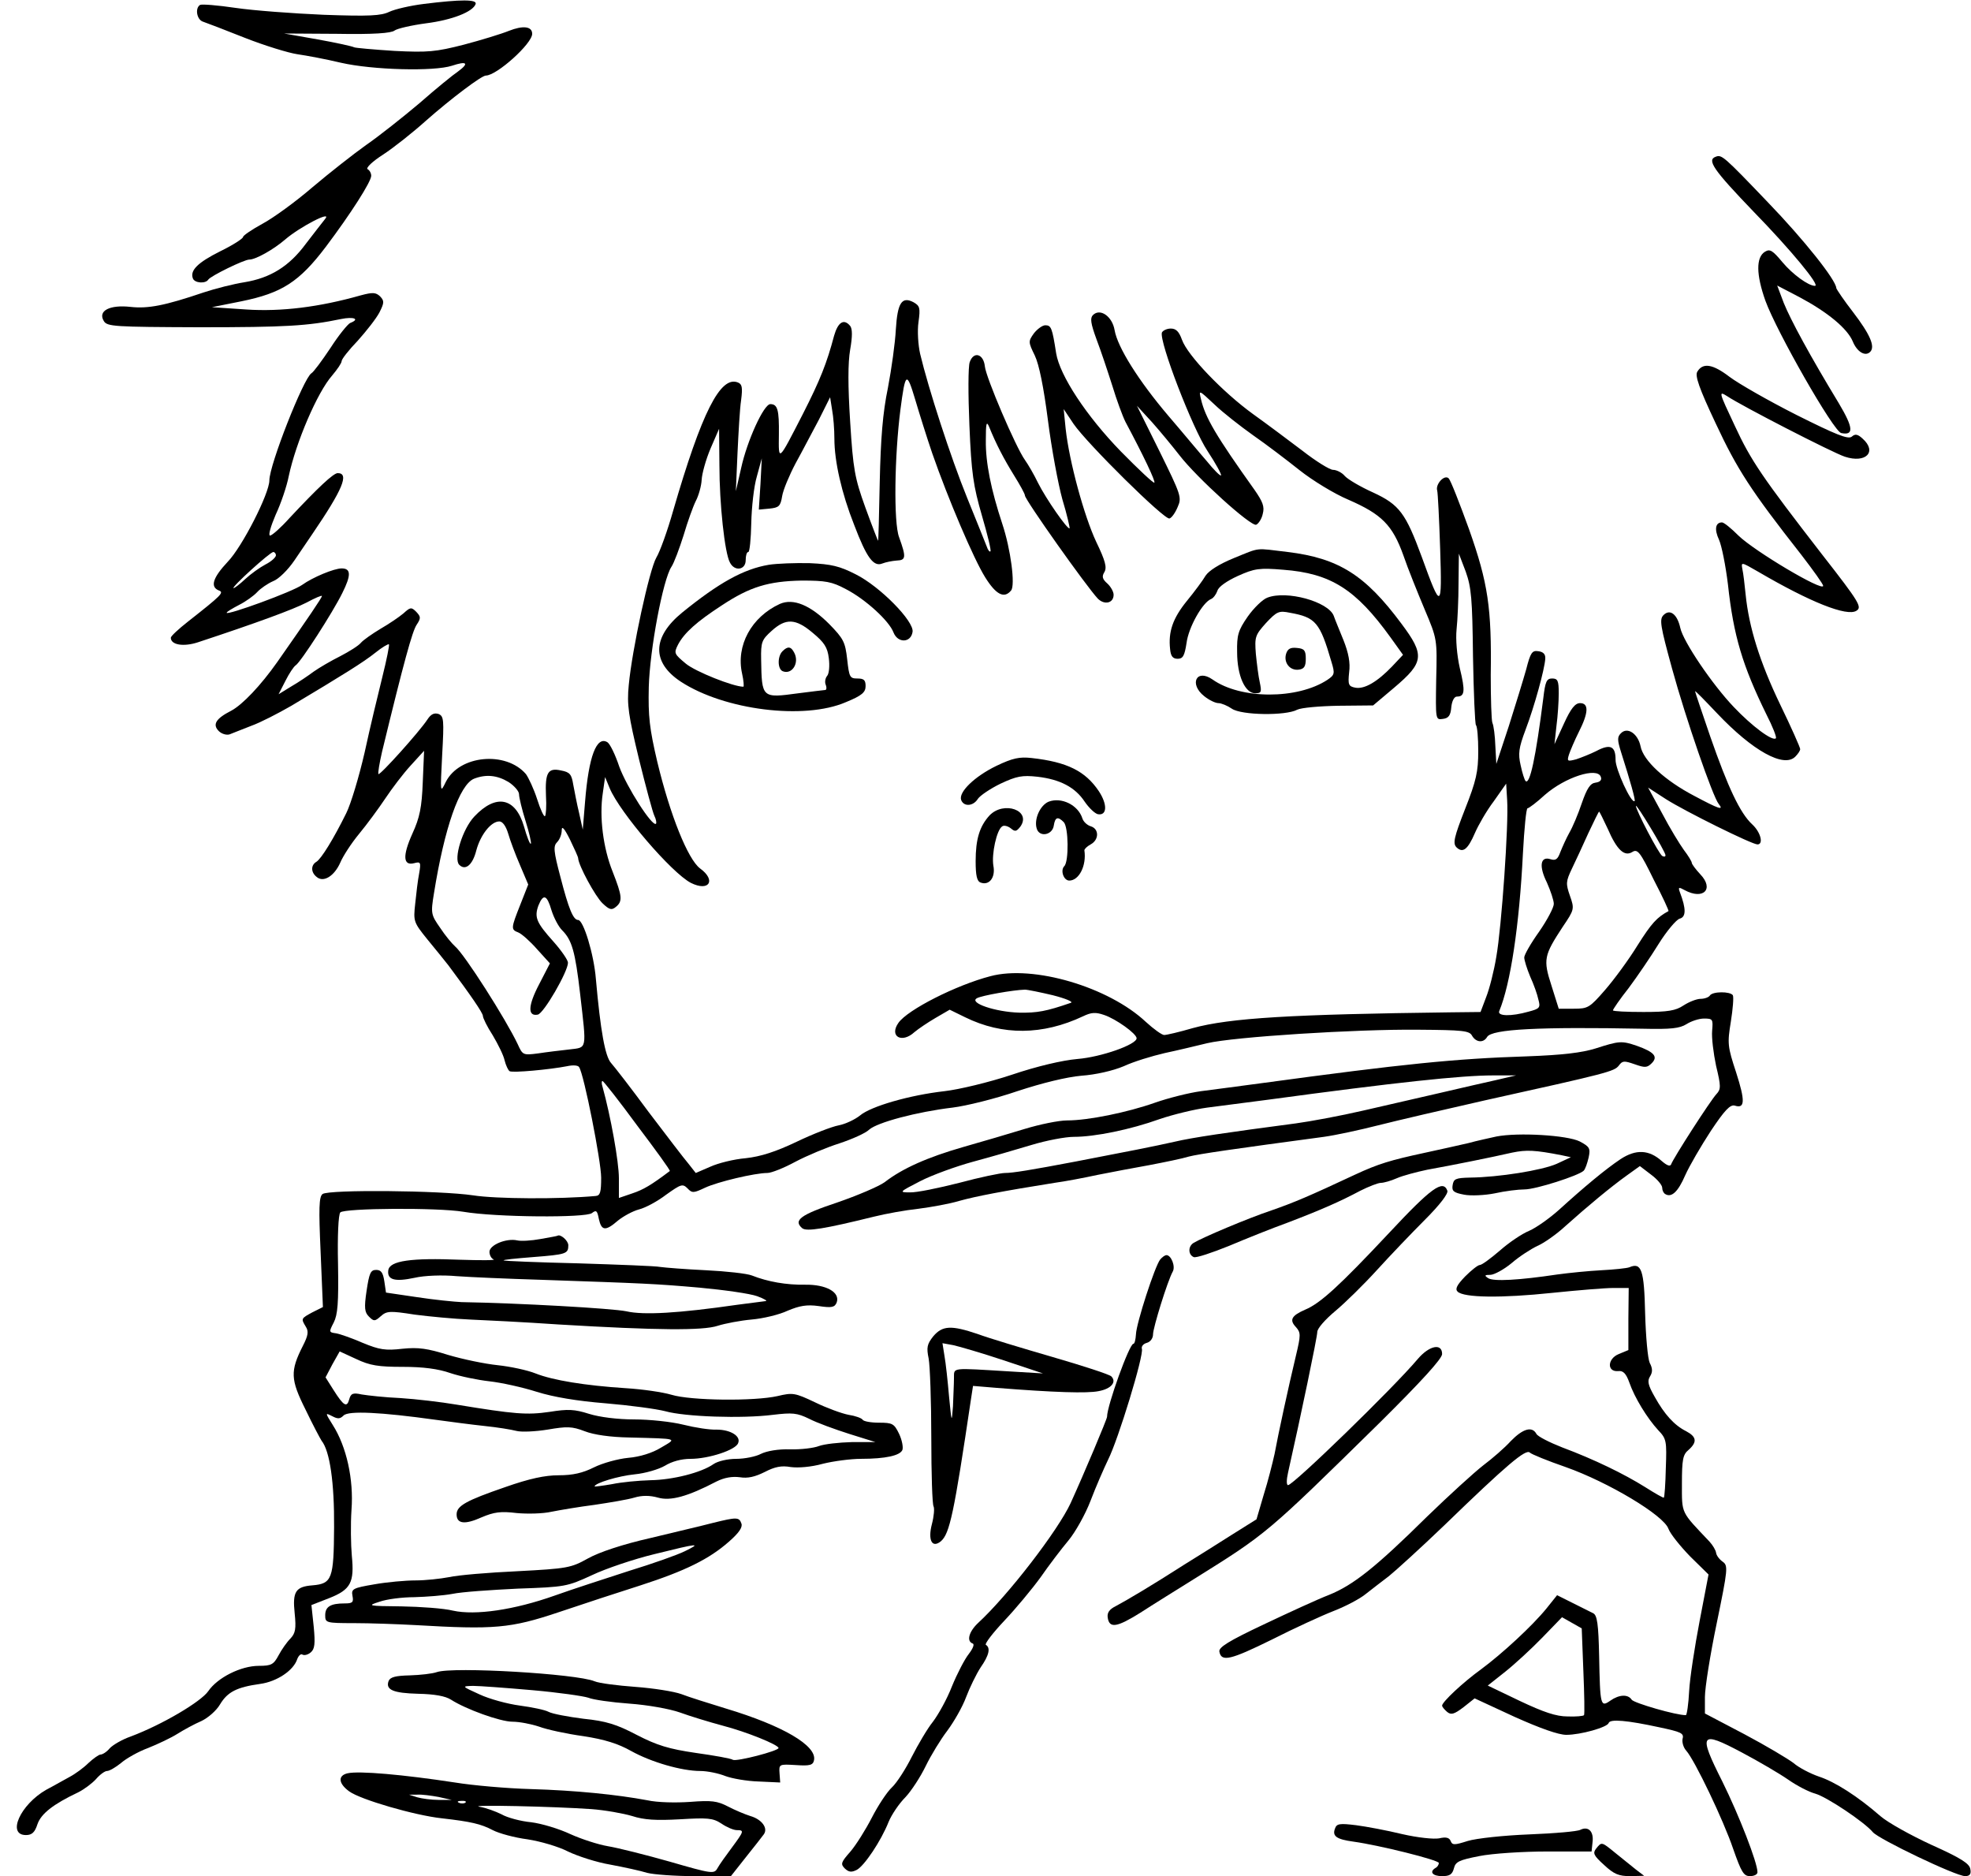<?xml version="1.0" standalone="no"?>
<!DOCTYPE svg PUBLIC "-//W3C//DTD SVG 20010904//EN"
 "http://www.w3.org/TR/2001/REC-SVG-20010904/DTD/svg10.dtd">
<svg version="1.0" xmlns="http://www.w3.org/2000/svg"
 width="600pt" height="571pt" viewBox="0 0 600 571"
 preserveAspectRatio="xMidYMid meet">

<g transform="translate(0,571) scale(0.1,-0.1)"
fill="#000000" stroke="none">
<path d="M1290 5698 c-41 -5 -88 -16 -105 -24 -25 -12 -60 -14 -200 -9 -93 4
-214 13 -268 21 -54 8 -103 12 -108 9 -16 -10 -10 -45 9 -51 9 -3 67 -25 127
-49 61 -24 133 -46 160 -50 28 -4 87 -15 133 -26 96 -22 283 -27 338 -9 45 15
53 8 19 -17 -15 -10 -68 -53 -118 -97 -51 -43 -123 -100 -162 -127 -38 -27
-112 -85 -164 -129 -51 -44 -120 -94 -152 -111 -33 -18 -59 -36 -59 -40 0 -5
-31 -25 -70 -44 -68 -34 -92 -58 -83 -82 5 -15 39 -17 47 -4 7 11 109 61 125
61 19 0 73 30 109 61 44 38 144 90 122 63 -9 -11 -35 -45 -59 -76 -51 -69
-108 -104 -187 -117 -32 -5 -88 -19 -124 -31 -118 -40 -169 -50 -223 -44 -63
7 -100 -12 -81 -43 10 -17 32 -18 290 -19 264 0 331 4 432 25 39 8 59 0 28
-12 -7 -3 -35 -37 -60 -76 -26 -39 -52 -74 -58 -77 -24 -15 -128 -279 -128
-326 0 -40 -83 -203 -127 -248 -45 -48 -54 -76 -27 -87 17 -6 9 -14 -94 -95
-28 -22 -52 -44 -52 -49 0 -22 39 -28 82 -14 182 60 290 100 331 121 26 14 47
23 47 20 0 -5 -40 -64 -136 -201 -50 -71 -106 -130 -140 -148 -47 -24 -58 -42
-38 -62 9 -9 24 -13 33 -10 9 4 39 15 66 26 28 10 82 38 122 61 159 95 220
133 255 161 21 17 40 28 42 26 2 -2 -7 -47 -20 -99 -13 -52 -38 -156 -54 -230
-17 -74 -42 -157 -56 -185 -38 -77 -76 -139 -91 -148 -17 -10 -17 -32 1 -46
21 -18 54 3 72 44 8 19 33 58 57 87 24 29 60 78 80 108 20 30 54 75 77 100
l41 45 -4 -95 c-3 -77 -9 -108 -32 -158 -30 -67 -28 -98 6 -89 19 5 21 3 15
-31 -4 -20 -9 -62 -12 -92 -6 -54 -5 -57 37 -109 24 -29 53 -65 64 -79 68 -91
105 -145 105 -154 0 -6 13 -33 30 -59 16 -27 33 -61 36 -76 4 -16 11 -30 15
-33 8 -6 124 5 175 15 18 4 34 3 37 -3 15 -23 67 -287 67 -336 0 -45 -3 -55
-17 -56 -110 -10 -303 -9 -373 2 -100 15 -439 18 -458 4 -11 -8 -12 -43 -6
-177 l7 -167 -32 -16 c-35 -19 -35 -19 -20 -44 9 -14 7 -27 -9 -58 -39 -77
-38 -102 8 -194 22 -46 45 -89 49 -95 25 -31 39 -127 38 -263 -1 -157 -6 -172
-66 -177 -51 -4 -61 -19 -54 -85 5 -48 2 -61 -13 -77 -11 -11 -27 -34 -36 -51
-15 -28 -22 -32 -60 -32 -55 0 -126 -36 -154 -77 -22 -32 -140 -102 -236 -138
-26 -9 -55 -26 -64 -36 -9 -11 -22 -19 -28 -19 -5 0 -22 -12 -37 -26 -14 -14
-40 -33 -57 -42 -17 -9 -48 -27 -71 -39 -79 -45 -121 -138 -62 -138 18 0 27 8
35 33 11 32 48 61 124 97 18 9 42 27 54 40 12 14 27 25 34 25 7 0 26 11 42 24
16 14 53 35 83 46 30 12 70 31 89 43 19 12 52 30 73 39 21 10 46 32 57 51 23
38 51 52 122 62 51 7 102 41 113 76 4 10 11 17 16 13 6 -3 17 0 25 7 12 10 14
26 9 78 l-7 66 54 21 c66 26 77 48 69 129 -3 33 -4 96 -1 140 7 92 -15 192
-57 258 -23 37 -24 38 -2 27 17 -9 24 -9 35 2 15 15 114 10 279 -13 44 -6 112
-15 150 -19 39 -4 82 -11 97 -15 15 -4 58 -2 95 4 59 10 74 10 113 -5 28 -11
79 -18 135 -19 154 -4 146 -2 97 -31 -26 -16 -64 -28 -100 -31 -31 -3 -78 -16
-104 -29 -34 -17 -64 -24 -107 -24 -42 0 -89 -10 -163 -36 -119 -41 -148 -57
-148 -83 0 -29 25 -32 76 -9 38 16 58 19 107 13 32 -3 80 -2 106 4 25 5 84 15
131 21 47 7 101 16 121 22 23 7 47 7 72 0 38 -11 90 3 178 49 24 12 48 16 71
13 24 -4 46 1 76 16 31 16 51 20 79 15 23 -3 62 0 98 10 32 8 85 15 116 15 75
0 119 10 126 27 3 8 -1 30 -10 49 -15 31 -20 34 -61 34 -25 0 -47 4 -50 9 -3
5 -23 12 -43 15 -21 4 -67 21 -102 38 -61 29 -68 30 -114 19 -71 -16 -264 -14
-323 4 -27 8 -89 17 -139 20 -124 8 -222 24 -275 45 -25 10 -77 21 -115 25
-39 4 -106 18 -150 31 -64 20 -91 24 -140 19 -52 -6 -70 -3 -121 18 -32 14
-69 27 -81 29 -22 3 -22 4 -7 33 12 24 15 59 13 178 -2 84 1 151 7 157 13 13
296 15 374 2 99 -17 374 -19 392 -4 13 10 16 8 21 -18 8 -36 20 -38 58 -5 16
13 45 29 64 34 20 5 57 25 83 45 45 32 50 34 65 19 14 -15 19 -14 53 2 38 18
152 45 190 45 12 0 50 15 85 34 36 19 96 44 134 56 39 13 80 31 91 42 25 22
145 54 254 67 41 5 130 27 197 50 76 25 150 43 195 47 43 3 96 15 129 29 30
14 86 31 125 40 38 8 96 22 129 30 80 19 452 43 643 41 135 -1 155 -3 163 -18
12 -21 35 -23 46 -4 14 24 160 31 475 25 85 -2 111 1 132 14 14 9 38 17 53 17
27 0 28 -2 25 -37 -2 -21 4 -69 12 -107 15 -62 15 -71 1 -86 -18 -19 -132
-196 -138 -214 -3 -7 -13 -3 -28 10 -39 35 -79 37 -126 6 -45 -30 -110 -84
-187 -154 -29 -26 -70 -55 -91 -64 -22 -9 -62 -36 -89 -60 -28 -24 -55 -44
-61 -44 -6 0 -26 -16 -45 -35 -25 -26 -31 -38 -23 -46 19 -19 135 -20 287 -4
78 8 162 15 187 15 l47 0 -1 -94 0 -95 -29 -12 c-35 -14 -37 -55 -2 -52 15 2
24 -7 34 -35 16 -46 54 -108 88 -145 25 -26 26 -33 23 -115 -1 -48 -4 -88 -6
-90 -1 -2 -27 13 -57 32 -64 40 -154 84 -253 121 -38 15 -74 33 -78 41 -13 24
-41 16 -78 -22 -18 -20 -56 -53 -84 -74 -27 -21 -104 -91 -171 -156 -156 -154
-224 -208 -298 -238 -34 -13 -123 -54 -199 -90 -108 -51 -138 -70 -135 -83 6
-32 34 -25 160 37 67 34 152 73 188 87 36 14 80 37 98 52 18 14 50 39 70 54
20 16 96 85 169 155 190 184 248 233 260 221 5 -5 54 -25 109 -44 130 -46 299
-147 313 -188 6 -16 36 -53 66 -84 l56 -55 -27 -141 c-15 -78 -30 -175 -32
-214 -2 -40 -7 -73 -10 -73 -28 -1 -159 37 -165 47 -11 17 -38 16 -65 -3 -30
-21 -31 -15 -34 135 -2 98 -6 125 -18 131 -8 4 -36 18 -62 31 l-48 24 -32 -40
c-43 -53 -135 -138 -200 -186 -54 -39 -118 -99 -118 -110 0 -4 7 -12 15 -19
12 -10 21 -8 50 14 l34 27 121 -56 c78 -35 134 -55 158 -55 44 0 125 23 129
36 4 13 57 8 154 -13 66 -14 76 -18 71 -35 -2 -10 2 -26 11 -36 26 -29 114
-213 143 -299 25 -71 32 -83 51 -83 13 0 23 5 23 12 0 29 -56 173 -107 276
-74 147 -68 156 60 88 51 -27 114 -64 140 -82 27 -19 64 -38 83 -43 35 -10
149 -86 175 -117 17 -21 253 -134 281 -134 14 0 19 6 16 21 -2 17 -29 34 -118
74 -63 29 -133 68 -155 87 -70 61 -139 105 -188 121 -26 9 -61 27 -77 41 -17
13 -84 53 -150 88 l-120 63 0 50 c0 28 16 129 36 225 34 165 35 175 18 187
-10 7 -19 19 -20 27 -1 8 -10 23 -20 34 -88 93 -84 83 -84 176 0 74 3 89 20
103 27 24 25 40 -7 57 -36 18 -66 51 -96 105 -20 35 -23 48 -14 62 8 13 8 24
-1 41 -6 13 -12 80 -14 151 -3 132 -11 156 -48 140 -8 -3 -46 -7 -85 -9 -38
-2 -99 -8 -135 -13 -114 -17 -194 -22 -210 -11 -12 8 -11 10 7 10 11 0 41 16
65 36 23 20 59 43 78 52 19 8 58 35 86 61 67 60 138 119 187 154 l39 28 34
-26 c19 -14 34 -32 34 -40 0 -8 4 -16 9 -19 19 -12 39 6 61 57 13 29 48 89 78
135 42 63 59 81 73 77 31 -10 32 14 4 101 -26 79 -27 88 -16 155 6 38 9 74 6
80 -8 12 -62 12 -70 -1 -3 -5 -16 -10 -28 -10 -12 0 -35 -9 -52 -20 -24 -16
-47 -20 -122 -20 -51 0 -93 2 -93 5 0 3 21 34 48 68 26 35 67 95 91 134 25 40
54 74 64 77 20 5 20 30 1 80 -6 16 -4 17 14 7 57 -31 91 3 48 48 -14 15 -26
31 -26 35 0 4 -11 22 -24 39 -13 18 -43 67 -66 111 l-43 79 54 -35 c58 -37
262 -138 279 -138 19 0 10 37 -16 61 -37 34 -74 113 -128 268 -25 73 -46 135
-46 137 0 3 30 -28 67 -67 108 -114 203 -167 238 -132 8 8 15 18 15 23 0 5
-27 66 -61 136 -62 129 -95 235 -105 334 -3 30 -7 65 -10 78 -4 22 -4 22 48
-8 159 -93 270 -137 299 -119 18 11 10 25 -104 171 -182 235 -217 286 -266
392 -49 104 -50 107 -23 90 43 -29 321 -172 358 -184 64 -21 99 15 54 55 -15
14 -23 15 -33 6 -11 -9 -48 6 -168 66 -85 43 -176 95 -204 116 -51 39 -81 44
-98 16 -8 -12 5 -50 56 -158 65 -139 106 -203 260 -399 37 -48 67 -90 67 -95
0 -19 -210 106 -258 153 -22 22 -44 40 -50 40 -20 0 -24 -21 -9 -53 8 -18 20
-78 27 -135 17 -158 45 -249 117 -396 19 -37 32 -70 29 -73 -10 -10 -73 37
-128 95 -65 68 -154 199 -163 241 -9 41 -31 59 -51 39 -13 -13 -10 -32 26
-163 42 -153 124 -390 142 -412 17 -21 0 -15 -75 25 -88 46 -155 107 -163 151
-8 38 -40 60 -60 39 -11 -11 -11 -20 1 -58 28 -88 44 -145 41 -148 -10 -9 -59
98 -58 126 0 41 -16 49 -59 26 -18 -9 -46 -20 -61 -25 -27 -7 -28 -6 -22 14 4
12 17 43 30 69 30 59 31 88 4 88 -15 0 -28 -16 -49 -62 l-29 -63 6 55 c4 30 7
75 7 100 0 38 -3 45 -20 45 -17 0 -21 -9 -27 -60 -23 -181 -41 -265 -54 -252
-3 3 -10 24 -15 48 -8 35 -6 52 15 108 27 71 58 184 60 216 1 14 -6 21 -21 23
-19 3 -24 -4 -37 -55 -9 -32 -33 -110 -53 -173 l-38 -115 -3 55 c-1 30 -5 62
-9 70 -3 8 -5 74 -5 145 3 205 -8 280 -66 444 -29 80 -56 149 -62 155 -13 13
-41 -18 -35 -37 2 -7 6 -86 9 -177 6 -187 3 -188 -56 -25 -49 133 -68 159
-148 196 -38 17 -77 40 -86 50 -9 11 -26 19 -36 19 -10 0 -52 26 -93 58 -41
31 -109 82 -151 112 -91 66 -199 178 -216 226 -9 25 -18 34 -34 34 -12 0 -24
-6 -27 -12 -9 -27 93 -292 139 -361 25 -38 43 -71 41 -74 -3 -2 -22 17 -43 43
-22 25 -74 88 -117 138 -91 107 -155 209 -164 261 -7 42 -44 68 -66 46 -9 -9
-7 -25 11 -74 13 -34 34 -97 48 -141 13 -43 31 -92 40 -110 55 -103 92 -181
88 -185 -2 -3 -48 40 -102 95 -105 108 -186 231 -197 299 -12 77 -15 85 -33
85 -9 0 -25 -12 -35 -25 -17 -24 -17 -26 3 -67 13 -27 27 -96 40 -197 11 -86
31 -194 44 -241 14 -46 23 -86 22 -88 -6 -5 -72 90 -96 138 -12 25 -30 56 -40
70 -28 39 -119 252 -122 285 -4 38 -34 47 -46 13 -5 -13 -5 -99 -1 -193 6
-146 12 -184 38 -274 17 -58 29 -107 26 -109 -2 -3 -8 4 -11 14 -4 10 -31 78
-60 149 -50 123 -118 333 -143 438 -6 26 -9 70 -5 97 6 43 4 49 -15 60 -36 19
-49 -2 -54 -83 -2 -40 -13 -119 -24 -177 -16 -77 -22 -154 -25 -287 -2 -100
-4 -180 -5 -179 -1 1 -19 47 -39 102 -32 89 -37 115 -46 260 -7 110 -7 179 0
220 7 40 7 63 0 72 -19 23 -37 12 -49 -30 -22 -83 -42 -134 -95 -238 -76 -148
-74 -146 -73 -63 1 76 -4 93 -26 93 -20 0 -71 -112 -89 -195 l-16 -70 5 115
c3 63 7 136 11 162 5 39 3 49 -10 54 -53 21 -110 -91 -197 -391 -17 -60 -40
-124 -51 -142 -21 -36 -74 -280 -84 -388 -6 -60 -1 -92 31 -225 21 -85 42
-163 47 -173 5 -10 7 -21 5 -24 -11 -11 -90 113 -112 174 -12 36 -28 69 -36
74 -33 20 -57 -43 -68 -181 l-7 -85 -11 50 c-7 28 -14 67 -18 87 -5 31 -10 38
-37 43 -40 9 -49 -6 -46 -77 2 -31 0 -59 -3 -62 -3 -3 -14 20 -24 52 -10 31
-26 65 -34 76 -61 71 -203 58 -244 -24 -17 -35 -17 -34 -11 82 6 108 5 118
-11 125 -13 4 -23 0 -34 -17 -25 -38 -144 -170 -149 -166 -2 3 3 33 11 68 67
276 92 366 105 386 14 21 13 25 -1 40 -15 15 -18 14 -39 -5 -13 -11 -44 -32
-70 -47 -25 -15 -52 -34 -59 -42 -7 -9 -36 -27 -63 -41 -28 -14 -64 -35 -81
-47 -16 -12 -47 -33 -68 -45 l-39 -24 21 41 c11 22 25 43 31 47 15 9 113 161
142 220 27 54 27 75 -2 75 -23 0 -88 -27 -120 -50 -29 -21 -230 -94 -230 -85
0 3 17 13 38 24 20 10 45 28 55 39 10 11 32 26 48 33 17 6 46 35 65 63 19 28
44 65 55 81 92 135 113 185 77 185 -13 0 -60 -44 -147 -137 -26 -29 -53 -53
-59 -53 -6 0 2 28 17 63 16 34 34 87 40 118 22 103 87 255 132 306 16 19 29
38 29 44 0 6 22 34 49 62 26 29 56 67 66 86 15 30 15 35 2 49 -13 12 -22 13
-59 3 -127 -36 -243 -50 -348 -43 l-105 7 90 18 c123 25 176 59 257 166 76
101 138 198 138 216 0 8 -5 17 -11 20 -6 4 15 24 48 45 32 21 90 67 129 102
77 68 170 138 183 138 33 0 141 97 141 127 0 23 -28 26 -71 9 -22 -9 -84 -28
-137 -42 -86 -22 -110 -24 -211 -19 -63 4 -119 9 -123 11 -5 3 -55 14 -111 24
l-102 18 161 -1 c112 -2 165 2 175 10 8 6 51 16 96 22 79 10 143 35 151 59 4
14 -45 14 -158 0z m1548 -1368 c48 -138 126 -321 161 -377 33 -53 58 -66 79
-40 13 16 -1 125 -27 203 -34 103 -51 186 -50 254 0 52 2 60 10 41 21 -52 45
-98 76 -148 18 -29 33 -56 33 -61 0 -13 188 -278 222 -314 20 -20 48 -14 48
12 0 9 -9 25 -19 34 -16 14 -17 22 -9 35 8 14 3 34 -25 92 -37 79 -82 244 -93
344 l-6 60 30 -45 c42 -61 277 -293 292 -288 7 2 18 18 25 35 13 29 10 37 -55
169 l-69 139 46 -50 c24 -27 62 -73 83 -100 54 -70 218 -218 234 -212 7 3 17
18 20 33 6 22 0 37 -25 73 -117 164 -150 220 -163 276 -7 29 -7 29 41 -16 26
-25 80 -67 118 -94 39 -27 102 -75 141 -106 39 -31 106 -72 149 -90 101 -44
134 -77 167 -169 14 -41 44 -115 65 -165 38 -90 38 -90 35 -213 -2 -123 -2
-123 20 -120 18 2 24 11 26 36 2 19 9 32 17 32 24 0 26 16 9 86 -9 40 -13 89
-10 118 3 28 6 92 6 141 l1 90 21 -55 c17 -48 20 -82 22 -257 2 -112 6 -206 9
-210 4 -3 7 -39 7 -79 0 -62 -6 -90 -40 -176 -34 -87 -38 -105 -26 -117 19
-18 34 -7 56 44 10 23 35 67 57 96 l38 54 3 -50 c5 -73 -17 -387 -33 -477 -7
-43 -21 -98 -31 -123 l-17 -45 -91 -1 c-483 -6 -672 -17 -785 -48 -41 -12 -80
-21 -87 -21 -7 0 -32 18 -56 40 -113 106 -342 174 -473 139 -104 -27 -252
-102 -280 -142 -29 -41 10 -64 49 -28 12 10 40 29 64 43 l43 25 47 -23 c114
-56 236 -55 359 3 25 12 38 13 64 4 36 -12 99 -57 99 -71 0 -19 -107 -57 -180
-63 -46 -4 -123 -22 -200 -48 -69 -23 -161 -45 -205 -50 -106 -12 -224 -46
-257 -74 -15 -12 -44 -26 -65 -30 -21 -4 -78 -26 -128 -50 -63 -30 -109 -45
-155 -50 -36 -3 -84 -15 -108 -26 l-44 -19 -22 28 c-13 15 -67 86 -121 157
-53 72 -105 139 -115 150 -18 20 -32 98 -46 255 -6 76 -38 180 -54 180 -15 0
-29 34 -54 131 -21 79 -22 94 -10 106 8 8 14 24 14 36 0 15 8 6 25 -28 13 -27
25 -53 25 -57 1 -22 52 -116 74 -137 21 -20 28 -22 41 -11 21 17 19 33 -10
107 -29 72 -41 167 -30 239 l7 49 14 -34 c31 -74 188 -257 247 -288 56 -28 78
8 28 44 -37 28 -91 162 -130 324 -24 102 -28 139 -26 228 3 113 43 327 69 366
8 12 24 55 37 96 12 41 29 88 37 104 9 17 17 46 18 65 1 19 13 62 27 95 l26
60 1 -111 c0 -117 16 -267 32 -296 14 -28 48 -23 48 7 0 14 3 25 8 25 4 0 8
39 9 88 1 48 8 112 17 142 l15 55 -4 -78 -5 -78 32 3 c29 3 34 7 39 38 3 19
22 64 41 100 20 36 51 96 71 133 l34 68 6 -38 c4 -21 7 -60 7 -88 0 -69 22
-166 60 -262 38 -100 59 -129 86 -118 10 4 30 8 44 9 28 1 29 10 7 71 -17 44
-14 248 4 388 15 115 19 118 45 31 13 -44 36 -117 52 -164z m-1998 -310 c0 -6
-14 -19 -32 -28 -17 -9 -45 -29 -61 -44 -17 -16 -33 -28 -36 -28 -9 1 111 110
121 110 4 0 8 -5 8 -10z m4033 -674 c4 -10 -2 -16 -16 -18 -16 -2 -26 -17 -42
-63 -11 -33 -28 -73 -38 -90 -9 -16 -21 -43 -27 -58 -8 -22 -14 -27 -30 -22
-31 10 -36 -21 -11 -71 11 -25 21 -54 21 -65 0 -11 -20 -49 -45 -85 -25 -35
-45 -70 -45 -78 0 -8 8 -34 18 -58 11 -24 22 -55 25 -70 7 -25 4 -28 -30 -37
-53 -15 -96 -14 -89 2 34 82 61 259 72 480 4 75 10 137 14 137 4 0 28 18 53
41 62 54 159 85 170 55z m-3325 -16 c17 -11 32 -28 32 -37 0 -10 9 -47 20 -82
11 -35 18 -66 16 -69 -3 -2 -12 21 -21 53 -26 88 -85 100 -151 30 -36 -38 -64
-129 -46 -147 19 -19 41 0 52 44 13 48 45 88 70 88 10 0 20 -14 27 -37 6 -21
22 -64 36 -96 l25 -59 -24 -61 c-29 -73 -29 -76 -6 -85 10 -4 36 -27 57 -51
l39 -43 -33 -64 c-34 -65 -35 -98 -4 -92 18 3 92 131 92 158 0 8 -20 37 -44
64 -52 58 -59 74 -46 110 15 37 26 33 40 -15 7 -22 21 -49 32 -60 30 -30 40
-64 55 -194 20 -174 22 -162 -33 -169 -27 -3 -69 -8 -95 -12 -46 -6 -47 -5
-62 28 -36 76 -162 274 -191 298 -9 8 -30 33 -45 56 -28 40 -29 44 -19 105 32
200 78 331 122 349 36 14 70 11 105 -10z m3522 -223 c0 -5 -5 -5 -10 -2 -11 7
-80 139 -80 152 0 10 90 -139 90 -150z m-176 81 c28 -65 51 -86 75 -71 16 10
24 0 65 -84 27 -52 47 -95 45 -96 -35 -19 -51 -36 -94 -104 -27 -44 -72 -105
-99 -136 -47 -54 -52 -57 -95 -57 l-46 0 -22 70 c-26 80 -23 92 34 179 36 53
36 55 22 95 -13 37 -12 44 6 82 11 23 34 72 50 108 17 36 31 65 33 66 1 0 13
-24 26 -52z m-1689 -507 c39 -10 63 -20 55 -23 -75 -26 -103 -31 -157 -30 -73
2 -155 30 -129 44 14 8 110 25 146 26 8 0 47 -8 85 -17z m-1265 -397 c56 -74
101 -136 99 -138 -57 -43 -81 -57 -114 -68 l-41 -14 0 60 c0 50 -25 189 -50
279 -3 9 -3 17 0 17 3 0 51 -61 106 -136z m-714 -734 c62 0 108 -6 145 -19 30
-10 83 -21 119 -25 36 -4 100 -18 144 -32 51 -16 123 -28 210 -35 72 -6 154
-17 181 -24 60 -17 234 -23 328 -11 59 7 73 6 110 -12 23 -12 78 -32 122 -46
l80 -25 -72 0 c-39 -1 -84 -6 -100 -12 -15 -6 -55 -11 -88 -10 -36 1 -71 -5
-89 -14 -15 -8 -49 -15 -75 -15 -26 0 -56 -7 -69 -16 -37 -26 -124 -48 -192
-49 -36 -1 -89 -6 -117 -12 -29 -5 -53 -8 -53 -7 0 10 72 32 123 37 31 3 72
15 91 26 21 13 50 21 78 21 55 0 138 27 145 48 9 21 -23 41 -66 41 -20 -1 -65
6 -101 15 -36 9 -103 16 -149 16 -51 0 -106 7 -138 17 -44 14 -64 15 -120 6
-69 -10 -106 -7 -283 22 -47 8 -124 17 -171 20 -47 2 -100 8 -118 11 -27 6
-33 3 -38 -15 -7 -26 -17 -20 -48 29 l-24 38 21 40 22 39 50 -23 c42 -20 68
-24 142 -24z m3594 -926 c3 -71 4 -131 2 -134 -2 -3 -25 -5 -50 -4 -35 0 -73
13 -145 47 l-98 47 53 42 c29 23 80 70 113 104 l60 62 30 -17 30 -17 5 -130z"/>
<path d="M3755 4011 c-44 -18 -75 -38 -85 -53 -8 -14 -34 -49 -57 -77 -43 -53
-57 -94 -51 -147 2 -21 8 -29 23 -29 16 0 21 9 27 48 6 48 49 124 75 134 7 3
15 14 19 25 3 12 29 30 62 45 51 23 66 25 138 19 145 -11 221 -59 327 -206
l38 -53 -33 -35 c-45 -47 -84 -70 -112 -65 -21 4 -23 9 -19 47 4 29 -2 59 -17
97 -12 30 -26 63 -30 75 -17 43 -143 78 -202 55 -14 -5 -41 -31 -60 -58 -29
-42 -33 -56 -32 -108 0 -71 24 -125 55 -125 19 0 20 4 14 33 -4 17 -9 57 -12
87 -4 52 -2 57 31 94 33 35 39 38 73 31 78 -14 91 -29 126 -149 11 -36 10 -40
-12 -55 -91 -60 -264 -60 -350 1 -49 34 -72 -14 -25 -51 15 -12 34 -21 43 -21
9 0 28 -8 41 -17 29 -20 164 -22 199 -3 12 6 68 11 126 12 l105 1 64 54 c91
77 94 99 22 195 -110 148 -191 199 -346 218 -102 12 -81 15 -165 -19z"/>
<path d="M2340 3991 c-77 -13 -152 -55 -263 -145 -92 -75 -94 -152 -4 -211
132 -86 375 -117 502 -62 49 20 60 30 60 49 0 18 -5 23 -25 23 -23 0 -25 4
-31 58 -6 53 -11 63 -55 108 -57 57 -109 79 -150 61 -87 -40 -134 -127 -115
-212 5 -22 6 -40 4 -40 -31 0 -146 46 -175 70 -36 30 -37 32 -24 58 19 36 57
70 134 120 85 56 141 73 242 75 73 0 92 -3 135 -26 60 -31 132 -97 145 -132
13 -33 53 -32 58 2 5 32 -99 138 -173 175 -49 25 -74 31 -140 34 -44 1 -100
-1 -125 -5z m134 -207 c35 -29 45 -44 49 -77 3 -23 1 -47 -5 -54 -6 -7 -8 -20
-4 -28 3 -8 2 -15 -2 -15 -4 0 -41 -5 -82 -10 -111 -15 -111 -15 -113 103 -1
53 2 60 32 87 43 39 73 38 125 -6z"/>
<path d="M2382 3728 c-16 -16 -15 -55 1 -61 28 -11 51 25 35 56 -10 20 -20 21
-36 5z"/>
<path d="M3915 3720 c-8 -27 12 -52 39 -48 16 2 21 10 21 33 0 25 -4 31 -27
33 -19 2 -28 -2 -33 -18z"/>
<path d="M3033 3379 c-66 -32 -116 -80 -107 -104 8 -21 37 -19 51 4 7 10 38
31 69 46 49 23 66 26 112 21 69 -8 115 -32 144 -76 13 -19 31 -36 40 -38 28
-5 30 29 3 70 -41 61 -96 89 -205 101 -36 4 -57 0 -107 -24z"/>
<path d="M3192 3270 c-26 -11 -45 -54 -36 -82 8 -27 48 -20 52 10 4 25 12 28
30 10 15 -15 16 -120 2 -134 -13 -13 -2 -44 15 -44 30 0 53 46 46 92 0 4 8 12
19 18 26 14 26 47 1 55 -11 3 -23 14 -26 24 -13 41 -64 66 -103 51z"/>
<path d="M3012 3228 c-30 -33 -42 -72 -42 -139 0 -44 4 -61 15 -65 26 -10 46
15 39 51 -6 35 10 110 27 120 5 4 17 1 26 -6 13 -11 17 -10 29 5 35 49 -50 80
-94 34z"/>
<path d="M5223 5233 c-28 -10 -7 -40 115 -167 114 -117 204 -226 187 -226 -20
0 -68 35 -99 72 -30 36 -38 41 -53 32 -28 -17 -27 -70 1 -149 34 -94 208 -399
231 -403 39 -8 37 16 -7 90 -88 145 -147 254 -168 306 l-20 53 69 -36 c84 -45
144 -94 161 -134 13 -32 38 -47 53 -32 16 16 0 53 -52 121 -28 36 -50 69 -51
73 -1 25 -99 148 -209 262 -134 140 -140 145 -158 138z"/>
<path d="M4857 2519 c-42 -13 -100 -20 -209 -24 -218 -7 -376 -23 -803 -81
-66 -9 -151 -20 -189 -25 -37 -5 -100 -21 -140 -35 -85 -30 -204 -54 -267 -54
-26 0 -84 -12 -130 -26 -46 -14 -130 -39 -187 -55 -108 -31 -185 -65 -239
-107 -18 -13 -84 -41 -145 -62 -111 -37 -134 -54 -106 -78 13 -11 68 -2 218
35 36 9 97 20 135 24 39 5 95 15 125 24 50 14 133 30 290 55 30 4 89 15 130
24 41 8 113 22 159 30 47 9 101 20 120 26 31 8 135 23 411 60 36 5 110 21 165
35 55 14 201 48 325 76 375 83 394 88 408 106 11 15 16 15 48 4 31 -11 38 -11
52 3 20 20 8 34 -45 53 -47 16 -54 15 -126 -8z m-302 -96 c-33 -7 -109 -25
-170 -39 -60 -14 -166 -38 -235 -54 -69 -16 -161 -33 -205 -39 -212 -28 -315
-43 -370 -56 -57 -13 -149 -31 -300 -60 -137 -26 -192 -35 -216 -35 -13 0 -76
-13 -139 -30 -63 -16 -131 -30 -150 -29 -34 0 -33 1 31 34 37 19 109 45 160
59 52 14 132 37 178 51 46 14 104 25 130 25 64 0 172 22 261 54 41 14 107 30
145 35 39 5 122 16 185 24 391 53 589 74 685 74 l70 0 -60 -14z"/>
<path d="M4555 2251 c-22 -5 -60 -13 -85 -20 -25 -6 -85 -19 -135 -30 -102
-22 -139 -33 -210 -66 -141 -66 -186 -85 -255 -109 -72 -24 -211 -83 -237 -99
-17 -11 -16 -36 1 -43 7 -3 55 13 107 34 52 22 132 54 179 71 102 39 159 64
221 97 26 13 54 24 63 24 8 0 30 6 48 14 18 8 60 19 93 26 78 14 197 38 258
52 44 9 69 8 151 -8 l28 -6 -43 -20 c-45 -20 -177 -41 -264 -42 -44 -1 -50 -4
-53 -23 -3 -18 3 -23 35 -29 20 -4 63 -2 93 4 31 7 72 12 91 12 34 0 165 42
180 57 5 5 11 23 15 40 6 28 3 33 -27 49 -38 19 -187 28 -254 15z"/>
<path d="M4229 1958 c-152 -162 -210 -215 -256 -234 -41 -18 -49 -31 -28 -53
15 -17 15 -24 0 -87 -23 -96 -54 -239 -65 -299 -6 -27 -20 -83 -33 -124 l-22
-75 -75 -47 c-41 -26 -106 -67 -145 -91 -95 -61 -174 -108 -208 -126 -20 -10
-27 -20 -25 -35 5 -34 28 -30 100 15 37 24 111 70 164 103 221 138 219 136
565 476 126 125 189 194 189 208 0 34 -39 26 -74 -15 -76 -90 -379 -384 -395
-384 -5 0 -5 16 0 38 39 173 89 413 89 428 0 11 24 38 55 64 30 25 87 81 127
125 40 44 106 113 146 153 45 45 71 79 68 88 -13 35 -49 9 -177 -128z"/>
<path d="M1645 1939 c-27 -5 -60 -7 -71 -4 -33 7 -84 -14 -84 -35 0 -10 6 -21
13 -23 6 -3 -40 -3 -103 -1 -148 6 -214 -3 -218 -32 -4 -29 19 -36 80 -23 30
7 85 9 128 5 41 -3 156 -8 255 -11 318 -11 348 -12 485 -24 75 -7 153 -18 175
-26 22 -8 33 -15 25 -15 -8 -1 -46 -6 -85 -11 -180 -26 -286 -32 -338 -20 -43
9 -328 25 -502 28 -22 1 -83 7 -135 15 l-95 14 -5 34 c-4 27 -10 35 -25 35
-17 0 -21 -10 -29 -63 -8 -53 -6 -66 7 -79 15 -15 18 -15 36 1 18 16 27 17
103 5 46 -6 121 -13 168 -15 47 -2 168 -8 270 -15 301 -18 440 -19 485 -4 22
7 69 16 103 19 35 3 85 15 110 27 36 15 58 19 94 14 40 -6 49 -4 55 11 11 31
-32 55 -96 54 -57 -1 -114 9 -162 28 -15 6 -78 13 -140 16 -63 3 -125 8 -139
10 -14 3 -126 7 -249 11 -124 3 -226 7 -228 9 -2 2 38 6 89 10 102 8 108 10
108 36 0 14 -24 35 -33 29 -1 -1 -24 -5 -52 -10z"/>
<path d="M3532 1877 c-16 -19 -73 -195 -74 -228 -1 -16 -4 -29 -8 -29 -12 0
-80 -188 -80 -222 0 -7 -70 -173 -111 -263 -39 -84 -190 -280 -281 -364 -28
-26 -37 -56 -17 -63 6 -2 1 -15 -12 -32 -12 -15 -35 -59 -51 -98 -15 -39 -42
-87 -58 -108 -17 -21 -45 -69 -64 -106 -19 -38 -46 -80 -61 -94 -15 -14 -42
-55 -61 -92 -19 -37 -48 -83 -65 -103 -29 -33 -31 -38 -17 -52 12 -11 20 -12
36 -4 23 12 74 88 97 146 9 22 32 56 51 75 18 19 46 62 62 95 16 33 46 82 66
108 20 27 46 72 57 102 11 29 31 70 44 90 26 37 31 60 16 69 -4 3 21 36 56 73
35 37 85 97 111 133 25 36 63 86 84 111 21 25 52 80 68 122 16 42 40 97 53
124 31 61 110 320 103 338 -2 7 4 15 15 18 11 3 19 14 19 26 0 20 44 162 60
191 9 16 -5 50 -19 50 -5 0 -13 -6 -19 -13z"/>
<path d="M2841 1643 c-19 -24 -21 -34 -14 -68 4 -22 8 -130 8 -240 0 -110 3
-205 7 -210 3 -6 1 -30 -5 -53 -13 -49 0 -75 27 -53 27 23 40 84 92 434 l6 39
72 -6 c176 -14 276 -17 310 -10 39 7 56 28 39 45 -6 6 -86 32 -179 59 -93 27
-196 58 -228 70 -80 27 -107 26 -135 -7z m214 -73 l120 -40 -100 6 c-184 11
-170 13 -171 -21 0 -16 -2 -55 -3 -85 -4 -52 -4 -51 -12 30 -4 47 -10 102 -14
124 l-6 38 33 -6 c18 -4 87 -24 153 -46z"/>
<path d="M2170 1075 c-30 -8 -116 -28 -190 -46 -84 -19 -156 -43 -190 -62 -52
-29 -63 -31 -215 -39 -88 -4 -182 -12 -208 -18 -26 -5 -72 -10 -102 -10 -30 0
-87 -5 -126 -12 -65 -11 -70 -14 -66 -35 4 -20 0 -23 -24 -23 -43 0 -59 -10
-59 -36 0 -23 2 -24 88 -24 48 0 132 -3 187 -6 239 -14 289 -10 435 39 74 25
187 62 250 82 136 44 209 80 269 133 31 27 42 44 38 55 -7 20 -14 20 -87 2z
m-85 -86 c-22 -11 -98 -38 -170 -60 -71 -23 -173 -56 -226 -75 -124 -44 -242
-61 -310 -46 -28 7 -99 12 -157 13 -103 1 -105 2 -67 14 22 8 70 14 106 14 37
1 89 5 116 10 28 6 117 12 199 16 144 5 150 6 226 41 42 20 128 49 190 64 137
34 144 34 93 9z"/>
<path d="M1330 621 c-14 -5 -51 -9 -83 -10 -42 -1 -59 -5 -64 -17 -10 -27 14
-37 90 -39 50 -1 83 -7 100 -18 45 -29 150 -67 187 -67 21 0 57 -7 81 -15 24
-9 84 -22 135 -29 65 -10 106 -23 145 -45 61 -34 154 -61 211 -61 21 0 55 -7
75 -15 21 -8 67 -16 103 -17 l65 -3 -2 28 c-2 28 -1 28 50 25 43 -3 52 0 55
15 9 44 -95 105 -268 157 -52 16 -113 35 -136 44 -22 8 -85 18 -140 22 -54 4
-110 11 -124 17 -55 23 -431 45 -480 28z m290 -55 c80 -7 156 -18 171 -23 14
-6 70 -14 125 -18 56 -4 123 -16 154 -27 30 -11 89 -29 130 -40 73 -19 169
-58 170 -68 0 -9 -128 -42 -139 -36 -5 4 -56 13 -113 21 -82 12 -118 23 -180
55 -61 32 -93 42 -162 49 -47 6 -95 15 -106 21 -11 6 -50 14 -87 19 -38 5 -93
20 -123 34 -55 25 -55 25 -20 26 19 0 100 -6 180 -13z"/>
<path d="M1058 313 c-30 -7 -28 -31 5 -55 34 -25 199 -73 282 -82 88 -10 119
-17 155 -36 19 -10 67 -23 106 -28 39 -6 94 -22 123 -37 29 -14 87 -33 129
-40 43 -8 93 -19 112 -25 19 -5 84 -10 145 -10 l110 0 45 57 c25 31 49 62 55
70 14 19 -6 46 -41 56 -16 5 -47 18 -68 29 -33 17 -50 19 -115 14 -43 -3 -100
-2 -131 5 -91 17 -217 30 -355 34 -71 2 -175 11 -230 20 -157 24 -292 36 -327
28z m277 -72 l40 -9 -40 0 c-22 0 -51 4 -65 8 l-25 8 25 0 c14 1 43 -3 65 -7z
m82 -17 c-3 -3 -12 -4 -19 -1 -8 3 -5 6 6 6 11 1 17 -2 13 -5z m383 -20 c41
-3 97 -13 124 -21 37 -12 73 -14 146 -10 84 5 100 4 126 -13 16 -11 37 -20 47
-20 23 0 22 -3 -15 -53 -18 -24 -38 -52 -44 -63 -10 -18 -17 -17 -145 20 -74
21 -158 42 -188 47 -30 5 -82 22 -115 37 -34 16 -87 32 -119 36 -32 3 -73 14
-90 24 -18 9 -48 20 -67 23 -40 7 226 1 340 -7z"/>
<path d="M4064 145 c-9 -23 4 -33 56 -40 79 -11 260 -56 260 -65 0 -5 -4 -12
-10 -15 -20 -12 -9 -25 20 -25 23 0 31 5 36 24 5 20 16 25 77 37 40 8 133 14
207 14 l135 0 3 29 c4 32 -13 49 -37 37 -9 -5 -79 -11 -156 -14 -77 -3 -161
-12 -187 -20 -41 -13 -47 -13 -52 0 -4 10 -14 13 -35 8 -17 -3 -65 2 -113 13
-45 11 -109 23 -140 27 -49 6 -59 5 -64 -10z"/>
<path d="M4859 84 c-11 -14 -8 -21 24 -50 30 -28 45 -34 79 -34 l43 1 -25 19
c-14 11 -42 34 -62 50 -43 35 -42 35 -59 14z"/>
</g>
</svg>
